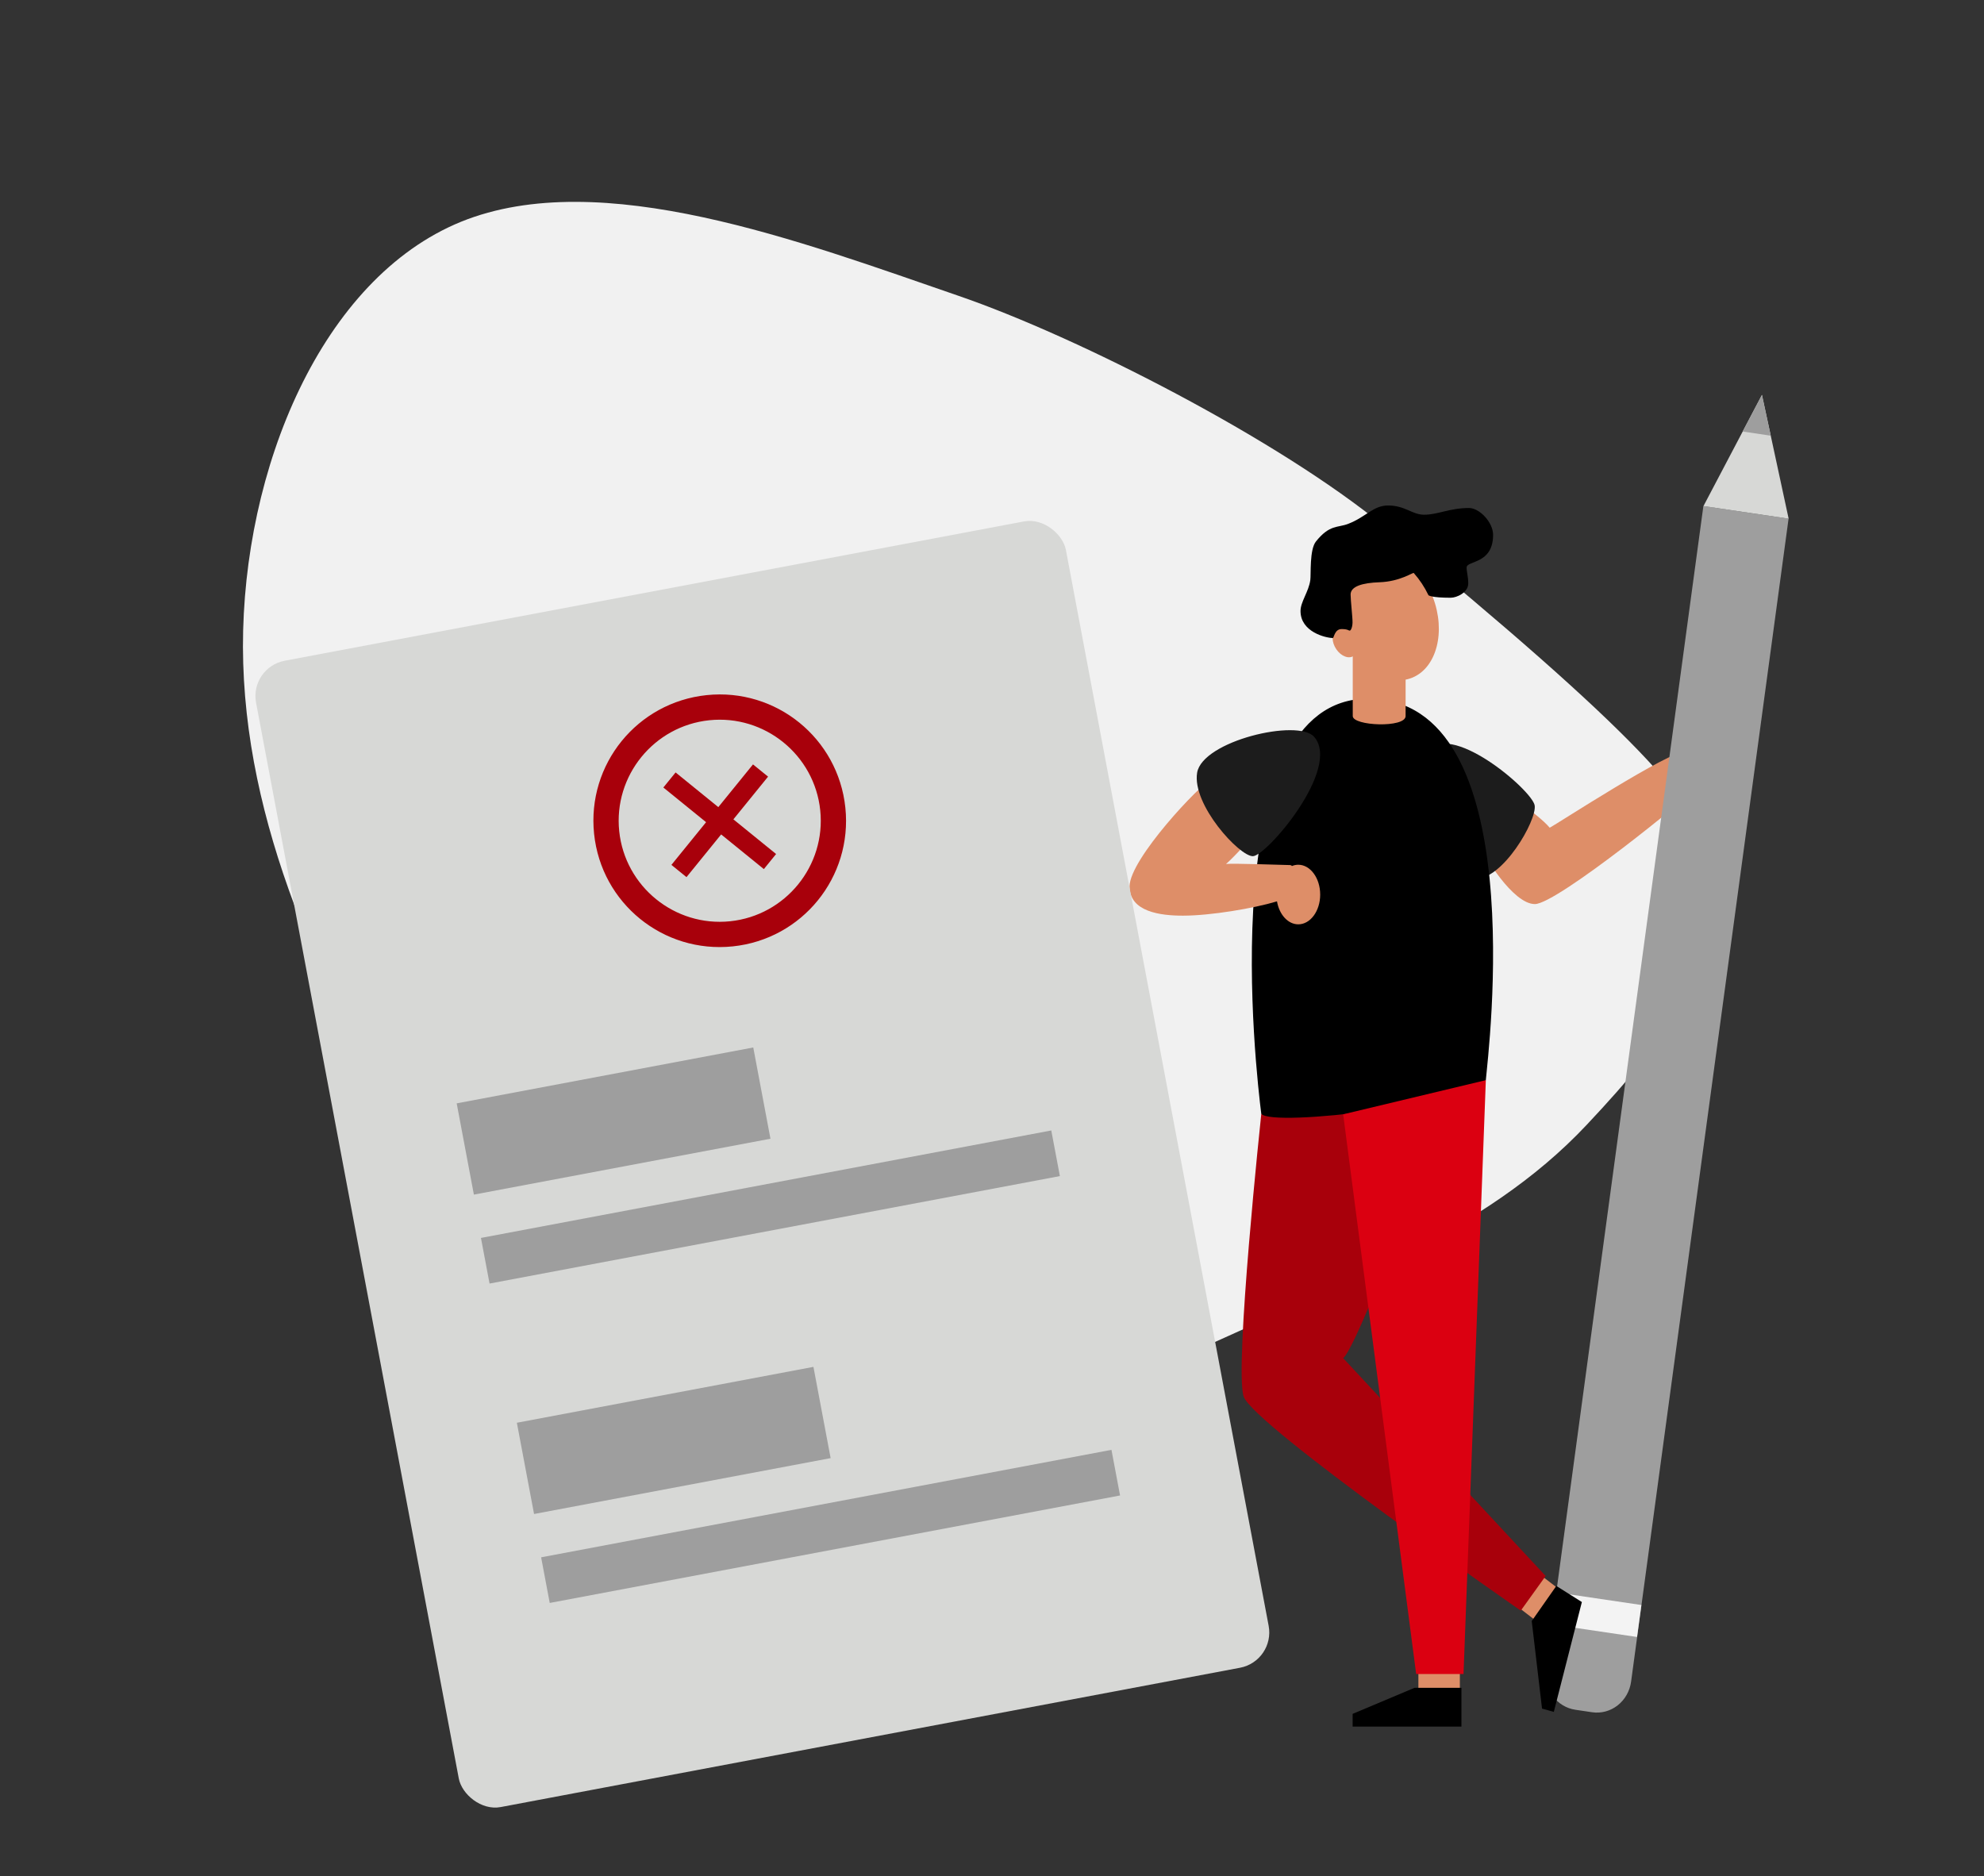 <svg width="221" height="209" viewBox="0 0 221 209" fill="none" xmlns="http://www.w3.org/2000/svg">
<rect x="0" y="0" width="221" height="209" fill="#333333" stroke="none"/>
<path d="M190.082 95.225C189.605 89.943 182.216 81.631 154.215 58.657C142.361 48.931 120.111 37.539 106.742 32.943C89.287 26.941 66.908 18.4 51.36 24.701C35.797 31.049 27.031 52.256 27.062 72.067C27.123 91.861 35.946 110.276 46.02 128.024C56.093 145.771 67.396 162.86 82.013 166.235C96.579 169.584 114.485 159.204 131.65 151.184C148.816 143.164 165.282 137.519 176.744 125.301C186.191 115.27 191.239 108.048 190.082 95.225Z" fill="#F1F1F1"/>
<path d="M169.612 89.76C170.317 90.095 171.984 91.433 172.625 92.204C173.362 91.836 185.986 83.599 187.813 83.698C189.641 83.798 188.678 87.582 188.678 87.95C188.678 88.319 173.452 100.71 170.971 100.71C168.49 100.71 165.191 95.084 165.191 94.749C165.191 94.415 169.612 89.76 169.612 89.76Z" fill="#DE8E68"/>
<path d="M195.428 57.212L193.553 56.934L189.742 56.37L189.202 60.353L173.196 178.571L172.202 185.916C172.059 186.971 172.324 188.042 172.936 188.894C173.549 189.745 174.46 190.307 175.47 190.457L177.347 190.736C178.356 190.885 179.381 190.608 180.196 189.967C181.011 189.326 181.548 188.374 181.691 187.318L182.686 179.975L198.692 61.757L199.231 57.774L195.428 57.212Z" fill="#9E9E9E"/>
<path d="M196.267 43.988L189.75 56.374L199.239 57.778L196.267 43.988Z" fill="#D7D8D6"/>
<path d="M197.244 48.533L196.265 43.988L194.117 48.069L197.244 48.533Z" fill="#9E9E9E"/>
<path d="M182.834 178.791L173.344 177.387L172.861 180.948L182.351 182.352L182.834 178.791Z" fill="#F3F3F3"/>
<path d="M162.615 185.84H157.996V188.75H162.615V185.84Z" fill="#DE8E68"/>
<path d="M171.472 175.347L168.965 178.913L171.208 180.636L173.715 177.07L171.472 175.347Z" fill="#DE8E68"/>
<path d="M140.497 124.076C140.497 124.076 137.477 152.396 138.532 155.566C139.588 158.737 169.401 179.417 169.401 179.417L172.172 175.558L149.617 151.291C150.735 150.394 155.127 139.16 155.24 138.194C155.352 137.228 151.987 122.262 151.987 122.262L140.497 124.076Z" fill="#A8000B"/>
<path d="M158.884 83.88C161.289 80 170.698 88.042 170.95 89.727C171.201 91.412 167.352 98.046 164.328 97.878C161.304 97.711 157.484 86.138 158.884 83.88Z" fill="#1C1C1C"/>
<path d="M152.384 77.83C170.722 77.83 165.787 117.159 165.507 120.324C164.105 122.843 141.837 125.609 140.496 124.076C139.936 119.678 135.056 77.83 152.384 77.83Z" fill="black"/>
<path d="M150.684 79.764C150.684 80.875 156.572 81.112 156.572 79.764V72.206H150.684V79.764Z" fill="#DE8E68"/>
<path d="M157.334 75.481C160.043 74.354 161.065 70.356 159.617 66.551C158.168 62.746 154.798 60.574 152.089 61.701C149.38 62.827 148.358 66.825 149.806 70.63C151.255 74.435 154.625 76.607 157.334 75.481Z" fill="#DE8E68"/>
<path d="M150.802 73.048C151.332 72.651 151.321 71.686 150.777 70.891C150.233 70.097 149.362 69.776 148.832 70.173C148.301 70.57 148.312 71.535 148.856 72.329C149.4 73.124 150.272 73.445 150.802 73.048Z" fill="#DE8E68"/>
<path d="M144.867 68.063C144.867 67.035 145.784 65.906 145.957 64.615C146.047 63.962 145.852 61.242 146.582 60.322C148.106 58.416 148.994 58.806 150.155 58.362C152.177 57.589 152.95 56.309 154.619 56.309C156.525 56.309 157.287 57.336 158.638 57.336C160.189 57.336 161.462 56.589 163.64 56.589C164.8 56.589 166.317 58.183 166.317 59.577C166.317 62.887 163.371 62.413 163.371 63.217C163.371 63.777 163.55 64.213 163.55 64.992C163.55 65.987 162.3 66.585 161.586 66.585C159.41 66.585 159.12 66.308 159.12 66.308C158.689 65.406 158.137 64.571 157.481 63.831C157.394 63.735 155.98 64.779 153.67 64.86C151.778 64.926 150.445 65.308 150.445 66.228C150.445 66.88 150.673 68.817 150.66 69.355C150.646 69.893 150.469 70.251 150.345 70.251C150.222 70.251 150.155 70.076 149.437 70.076C148.657 70.076 148.596 71.072 148.463 71.072C147.682 71.066 144.867 70.403 144.867 68.063Z" fill="black"/>
<path d="M144.616 96.328C144.374 96.328 144.134 96.377 143.909 96.472C143.887 96.44 143.858 96.414 143.825 96.396C143.792 96.378 143.756 96.368 143.719 96.366C143.095 96.366 137.192 96.137 136.569 96.251C137.596 95.332 139.759 92.954 139.759 92.954L134.881 86.86C133.781 87.283 125.824 95.677 125.824 98.742C125.824 101.58 129.271 102 131.765 102C134.854 102 139.664 101.188 142.246 100.407C142.497 101.873 143.463 102.966 144.618 102.966C145.965 102.966 147.057 101.482 147.057 99.652C147.057 97.822 145.963 96.328 144.616 96.328Z" fill="#DE8E68"/>
<path d="M146.387 82.082C149.436 85.615 141.067 95.376 139.554 95.376C138.041 95.376 132.775 89.646 133.348 86.087C133.922 82.528 144.606 80.023 146.387 82.082Z" fill="#1C1C1C"/>
<path d="M165.509 120.324L163.024 186.477H157.748L149.617 124.128" fill="#DB0011"/>
<path d="M162.789 188.017V192.336H150.672V190.916L157.558 188.017H162.789Z" fill="black"/>
<path d="M173.361 176.666L176.206 178.46L173.081 190.696L171.768 190.33L170.621 180.577L173.361 176.666Z" fill="black"/>
<rect x="27.781" y="74.344" width="91.801" height="129.943" rx="4" transform="rotate(-10.672 27.781 74.344)" fill="#D7D8D6"/>
<rect x="53.574" y="137.9" width="64.648" height="5.172" transform="rotate(-10.672 53.574 137.9)" fill="#9E9E9E"/>
<rect x="60.277" y="173.478" width="64.648" height="5.172" transform="rotate(-10.672 60.277 173.478)" fill="#9E9E9E"/>
<rect x="50.871" y="122.909" width="33.617" height="10.344" transform="rotate(-10.672 50.871 122.909)" fill="#9E9E9E"/>
<rect x="57.574" y="158.488" width="33.617" height="10.344" transform="rotate(-10.672 57.574 158.488)" fill="#9E9E9E"/>
<path d="M81.334 102.624C75.162 103.265 69.616 98.763 68.975 92.591C68.334 86.419 72.837 80.873 79.008 80.232C85.18 79.591 90.726 84.093 91.367 90.265C92.008 96.437 87.506 101.983 81.334 102.624ZM78.718 77.433C70.978 78.237 65.372 85.142 66.176 92.882C66.98 100.621 73.886 106.227 81.625 105.423C89.364 104.619 94.97 97.714 94.166 89.975C93.362 82.235 86.457 76.629 78.718 77.433Z" fill="#A8000B"/>
<path fill-rule="evenodd" clip-rule="evenodd" d="M78.651 91.588L74.789 96.345L76.469 97.708L80.33 92.952L85.086 96.813L86.45 95.134L81.693 91.272L85.556 86.514L83.877 85.151L80.014 89.909L75.255 86.046L73.892 87.725L78.651 91.588Z" fill="#A8000B"/>
</svg>
